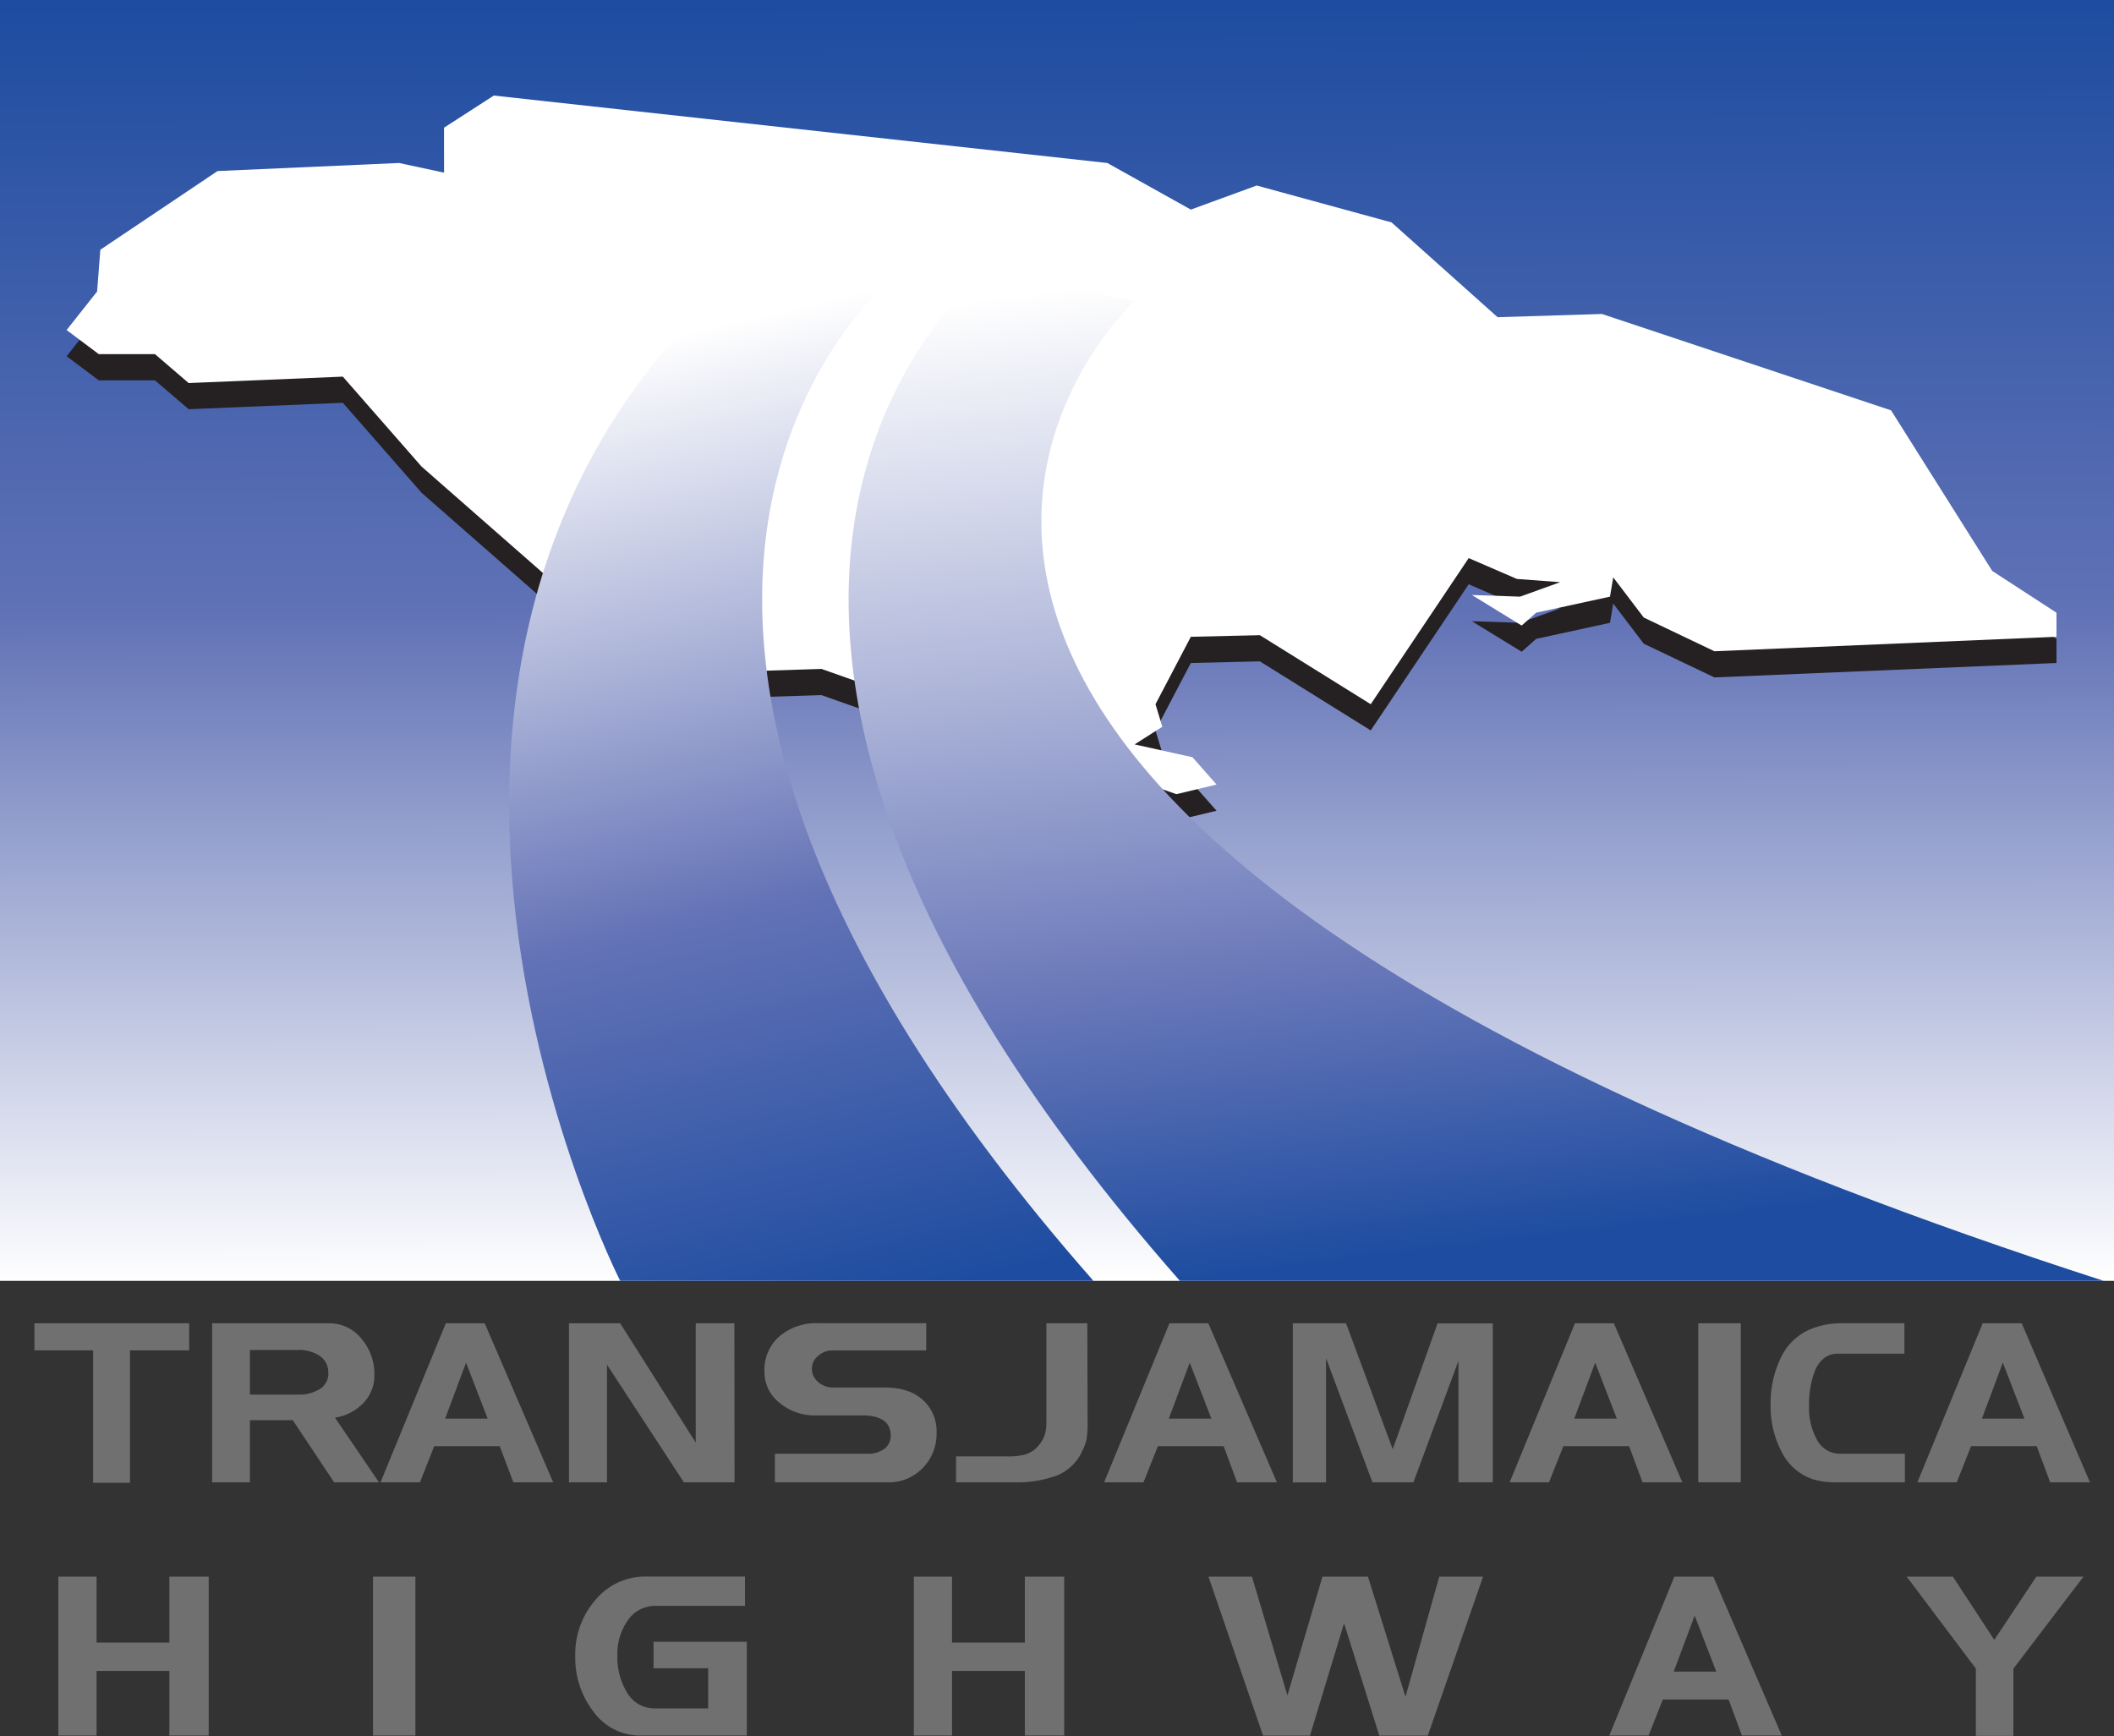 <svg id="Layer_1" data-name="Layer 1" xmlns="http://www.w3.org/2000/svg" xmlns:xlink="http://www.w3.org/1999/xlink" viewBox="0 0 464.57 381.51"><rect x="0" y="0" width="464.57" height="381.51" fill="#333333" stroke="none"/><defs><style>.cls-1{fill:url(#linear-gradient);}.cls-2{fill:#252122;}.cls-3{fill:#fff;}.cls-4{fill:#707070;}.cls-5{fill:url(#linear-gradient-2);}.cls-6{fill:url(#linear-gradient-3);}</style><linearGradient id="linear-gradient" x1="232.52" y1="281.87" x2="232.05" y2="-0.39" gradientUnits="userSpaceOnUse"><stop offset="0" stop-color="#fff"/><stop offset="0.52" stop-color="#6172b6"/><stop offset="1" stop-color="#1d4ca0"/></linearGradient><linearGradient id="linear-gradient-2" x1="141.89" y1="74.55" x2="199.4" y2="321.39" gradientUnits="userSpaceOnUse"><stop offset="0" stop-color="#fff"/><stop offset="0.5" stop-color="#6372b6"/><stop offset="0.86" stop-color="#1d4ca0"/></linearGradient><linearGradient id="linear-gradient-3" x1="305.34" y1="54.29" x2="331.71" y2="272.95" gradientUnits="userSpaceOnUse"><stop offset="0" stop-color="#fff"/><stop offset="0.7" stop-color="#6a78b9"/><stop offset="1" stop-color="#1d4ca0"/></linearGradient></defs><title>transjamaica-highway</title><rect class="cls-1" width="464.57" height="281.48"/><polygon class="cls-2" points="41.46 89.93 34.05 83.58 21.7 83.58 14.64 78.29 21.34 69.81 22.05 60.64 47.81 43.34 87.7 41.58 97.58 43.7 97.58 33.81 108.52 26.76 243.34 41.58 261.7 51.81 276.17 46.52 305.81 54.64 329.11 75.46 352.05 74.76 415.58 95.93 437.81 131.23 451.93 140.4 451.93 145.7 376.76 148.87 361.23 141.46 354.52 132.64 353.81 136.87 337.58 140.4 334.4 143.23 323.46 136.52 334.05 136.87 342.87 133.7 333.35 132.99 322.76 128.4 301.23 160.52 276.87 145.34 261.7 145.7 253.93 160.52 255.43 165.46 249.34 169.34 262.05 172.17 267.35 178.17 258.52 180.29 180.52 152.76 158.29 153.46 141.34 150.99 92.64 108.29 75.34 88.52 41.46 89.93"/><polygon class="cls-3" points="41.46 84.18 34.05 77.82 21.7 77.82 14.64 72.53 21.34 64.06 22.05 54.88 47.81 37.59 87.7 35.82 97.58 37.94 97.58 28.06 108.52 21 243.34 35.82 261.7 46.06 276.17 40.77 305.81 48.88 329.11 69.71 352.05 69 415.58 90.18 437.81 125.47 451.93 134.65 451.93 139.94 376.76 143.12 361.23 135.71 354.52 126.88 353.81 131.12 337.58 134.65 334.4 137.47 323.46 130.76 334.05 131.12 342.87 127.94 333.35 127.23 322.76 122.65 301.23 154.76 276.87 139.59 261.7 139.94 253.93 154.76 255.43 159.71 249.34 163.59 262.05 166.41 267.35 172.41 258.52 174.53 180.52 147 158.29 147.71 141.34 145.24 92.64 102.53 75.34 82.77 41.46 84.18"/><path class="cls-4" d="M41.28,296.28h-13v29.1h-8.1v-29.1H7.28v-5.95h34Z" transform="translate(0.29 0.48)"/><path class="cls-4" d="M83,325.28H73.14l-9.08-13.65H54.63v13.65h-8.3V290.33h25.6a9,9,0,0,1,7.2,3.37,11.92,11.92,0,0,1,2.85,8,8.59,8.59,0,0,1-2.45,6.18,10.92,10.92,0,0,1-6.2,3.19Zm-11.15-24a4.35,4.35,0,0,0-1.83-3.76,8.25,8.25,0,0,0-4.92-1.32H54.63V306H65.38a8.39,8.39,0,0,0,4.2-1A4,4,0,0,0,71.88,301.31Z" transform="translate(0.29 0.48)"/><path class="cls-4" d="M121.28,325.28h-8.75l-3-7.95H95.13L92,325.28H83.33l14.35-34.95h8.55Zm-14.4-14-4.75-12.3-4.6,12.3Z" transform="translate(0.29 0.48)"/><path class="cls-4" d="M161.13,325.28H150l-16.9-25.85v25.85h-8.35V290.33H136l16.6,26.2v-26.2h8.5Z" transform="translate(0.29 0.48)"/><path class="cls-4" d="M205.53,314.41a10.68,10.68,0,0,1-3.05,7.73,10.33,10.33,0,0,1-7.75,3.14H170V319h20.4a6.06,6.06,0,0,0,3.45-.95,3.51,3.51,0,0,0,1.6-3c0-3-2.1-4.48-6.3-4.48h-10.3a11.92,11.92,0,0,1-7.8-2.74,8.62,8.62,0,0,1-3.35-7,9.72,9.72,0,0,1,3.27-7.61,12.51,12.51,0,0,1,8.63-2.92h23.65v6H182.38a4.47,4.47,0,0,0-2.83,1.17,3.48,3.48,0,0,0-1.42,2.76,3.87,3.87,0,0,0,1.37,3,4.86,4.86,0,0,0,3.33,1.21h11.35q5.3,0,8.32,2.72A9.22,9.22,0,0,1,205.53,314.41Z" transform="translate(0.29 0.48)"/><path class="cls-4" d="M238.72,312.5a18.53,18.53,0,0,1-.22,3.22,11,11,0,0,1-1,2.77,10.33,10.33,0,0,1-6.09,5.49,25.74,25.74,0,0,1-9,1.3h-12.6v-5.7h11.2a14.51,14.51,0,0,0,3.94-.4,6.06,6.06,0,0,0,3.11-2.14,6.73,6.73,0,0,0,1.25-2.22,9,9,0,0,0,.35-2.62V290.33h9Z" transform="translate(0.29 0.48)"/><path class="cls-4" d="M280.32,325.28h-8.75l-2.95-7.95H254.17L251,325.28h-8.65l14.35-34.95h8.55Zm-14.4-14-4.75-12.3-4.6,12.3Z" transform="translate(0.29 0.48)"/><path class="cls-4" d="M327.77,325.28h-7.55v-26.7l-9.9,26.7h-9L291.12,298v27.3h-7.3V290.33h11.7L305.77,318l9.85-27.65h12.15Z" transform="translate(0.29 0.48)"/><path class="cls-4" d="M369.42,325.28h-8.75l-2.95-7.95H343.27l-3.15,7.95h-8.65l14.35-34.95h8.55Zm-14.4-14-4.75-12.3-4.6,12.3Z" transform="translate(0.29 0.48)"/><path class="cls-4" d="M382.27,325.28h-9.35V290.33h9.35Z" transform="translate(0.29 0.48)"/><path class="cls-4" d="M418.32,325.28H402.87a16.73,16.73,0,0,1-4.65-.65,11.87,11.87,0,0,1-7.05-6.19,21.34,21.34,0,0,1-2.35-10.23,22.71,22.71,0,0,1,2.1-10,12.62,12.62,0,0,1,6.55-6.54,17.68,17.68,0,0,1,6.75-1.35h14V297H403.67c-2.37,0-4.08,1.29-5.15,3.85a20.77,20.77,0,0,0-1.25,7.85,14,14,0,0,0,1.6,6.95,5.71,5.71,0,0,0,5.2,3.35h14.25Z" transform="translate(0.29 0.48)"/><path class="cls-4" d="M459,325.28h-8.75l-2.95-7.95H432.87l-3.15,7.95h-8.65l14.35-34.95H444Zm-14.4-14-4.75-12.3-4.6,12.3Z" transform="translate(0.29 0.48)"/><path class="cls-4" d="M45.58,380.93H36.93v-14.2h-16v14.2h-8.4V346h8.4v14.5h16V346h8.65Z" transform="translate(0.29 0.48)"/><path class="cls-4" d="M91,380.93H81.68V346H91Z" transform="translate(0.29 0.48)"/><path class="cls-4" d="M163.83,380.93h-23.3a12.69,12.69,0,0,1-10.5-5.39,19.28,19.28,0,0,1-3.9-12.08,18.12,18.12,0,0,1,4.3-12.18,14.21,14.21,0,0,1,11.3-5.3h21.7v6.45H143.78a7.24,7.24,0,0,0-6.25,3.4,12.81,12.81,0,0,0-2.15,7.53,14.82,14.82,0,0,0,2,7.88,7,7,0,0,0,6.2,3.74h11.75v-8.85h-12v-5.8h20.5Z" transform="translate(0.29 0.48)"/><path class="cls-4" d="M233.58,380.93h-8.65v-14.2h-16v14.2h-8.4V346h8.4v14.5h16V346h8.65Z" transform="translate(0.29 0.48)"/><path class="cls-4" d="M325.63,346l-12.15,34.95H302.83l-7.75-24.7-7.5,24.7h-10.3l-12-34.95h9.55l7.8,26.1,7.7-26.1h10l8.25,26.4L316,346Z" transform="translate(0.29 0.48)"/><path class="cls-4" d="M391.27,380.93h-8.75L379.58,373H365.13L362,380.93h-8.64L367.67,346h8.55Zm-14.39-14.05-4.75-12.3-4.61,12.3Z" transform="translate(0.29 0.48)"/><path class="cls-4" d="M457.57,346l-15.4,20.23V381h-8.25V366.21L418.72,346h10.15l9.1,13.9,9.25-13.9Z" transform="translate(0.29 0.48)"/><path class="cls-5" d="M240,281H136S61,133.45,174,50l24,8.47S106,128.61,240,281Z" transform="translate(0.29 0.48)"/><path class="cls-6" d="M259,281C125,128.61,217,58.47,217,58.47l32,7.25S131,174,462,281Z" transform="translate(0.29 0.48)"/></svg>